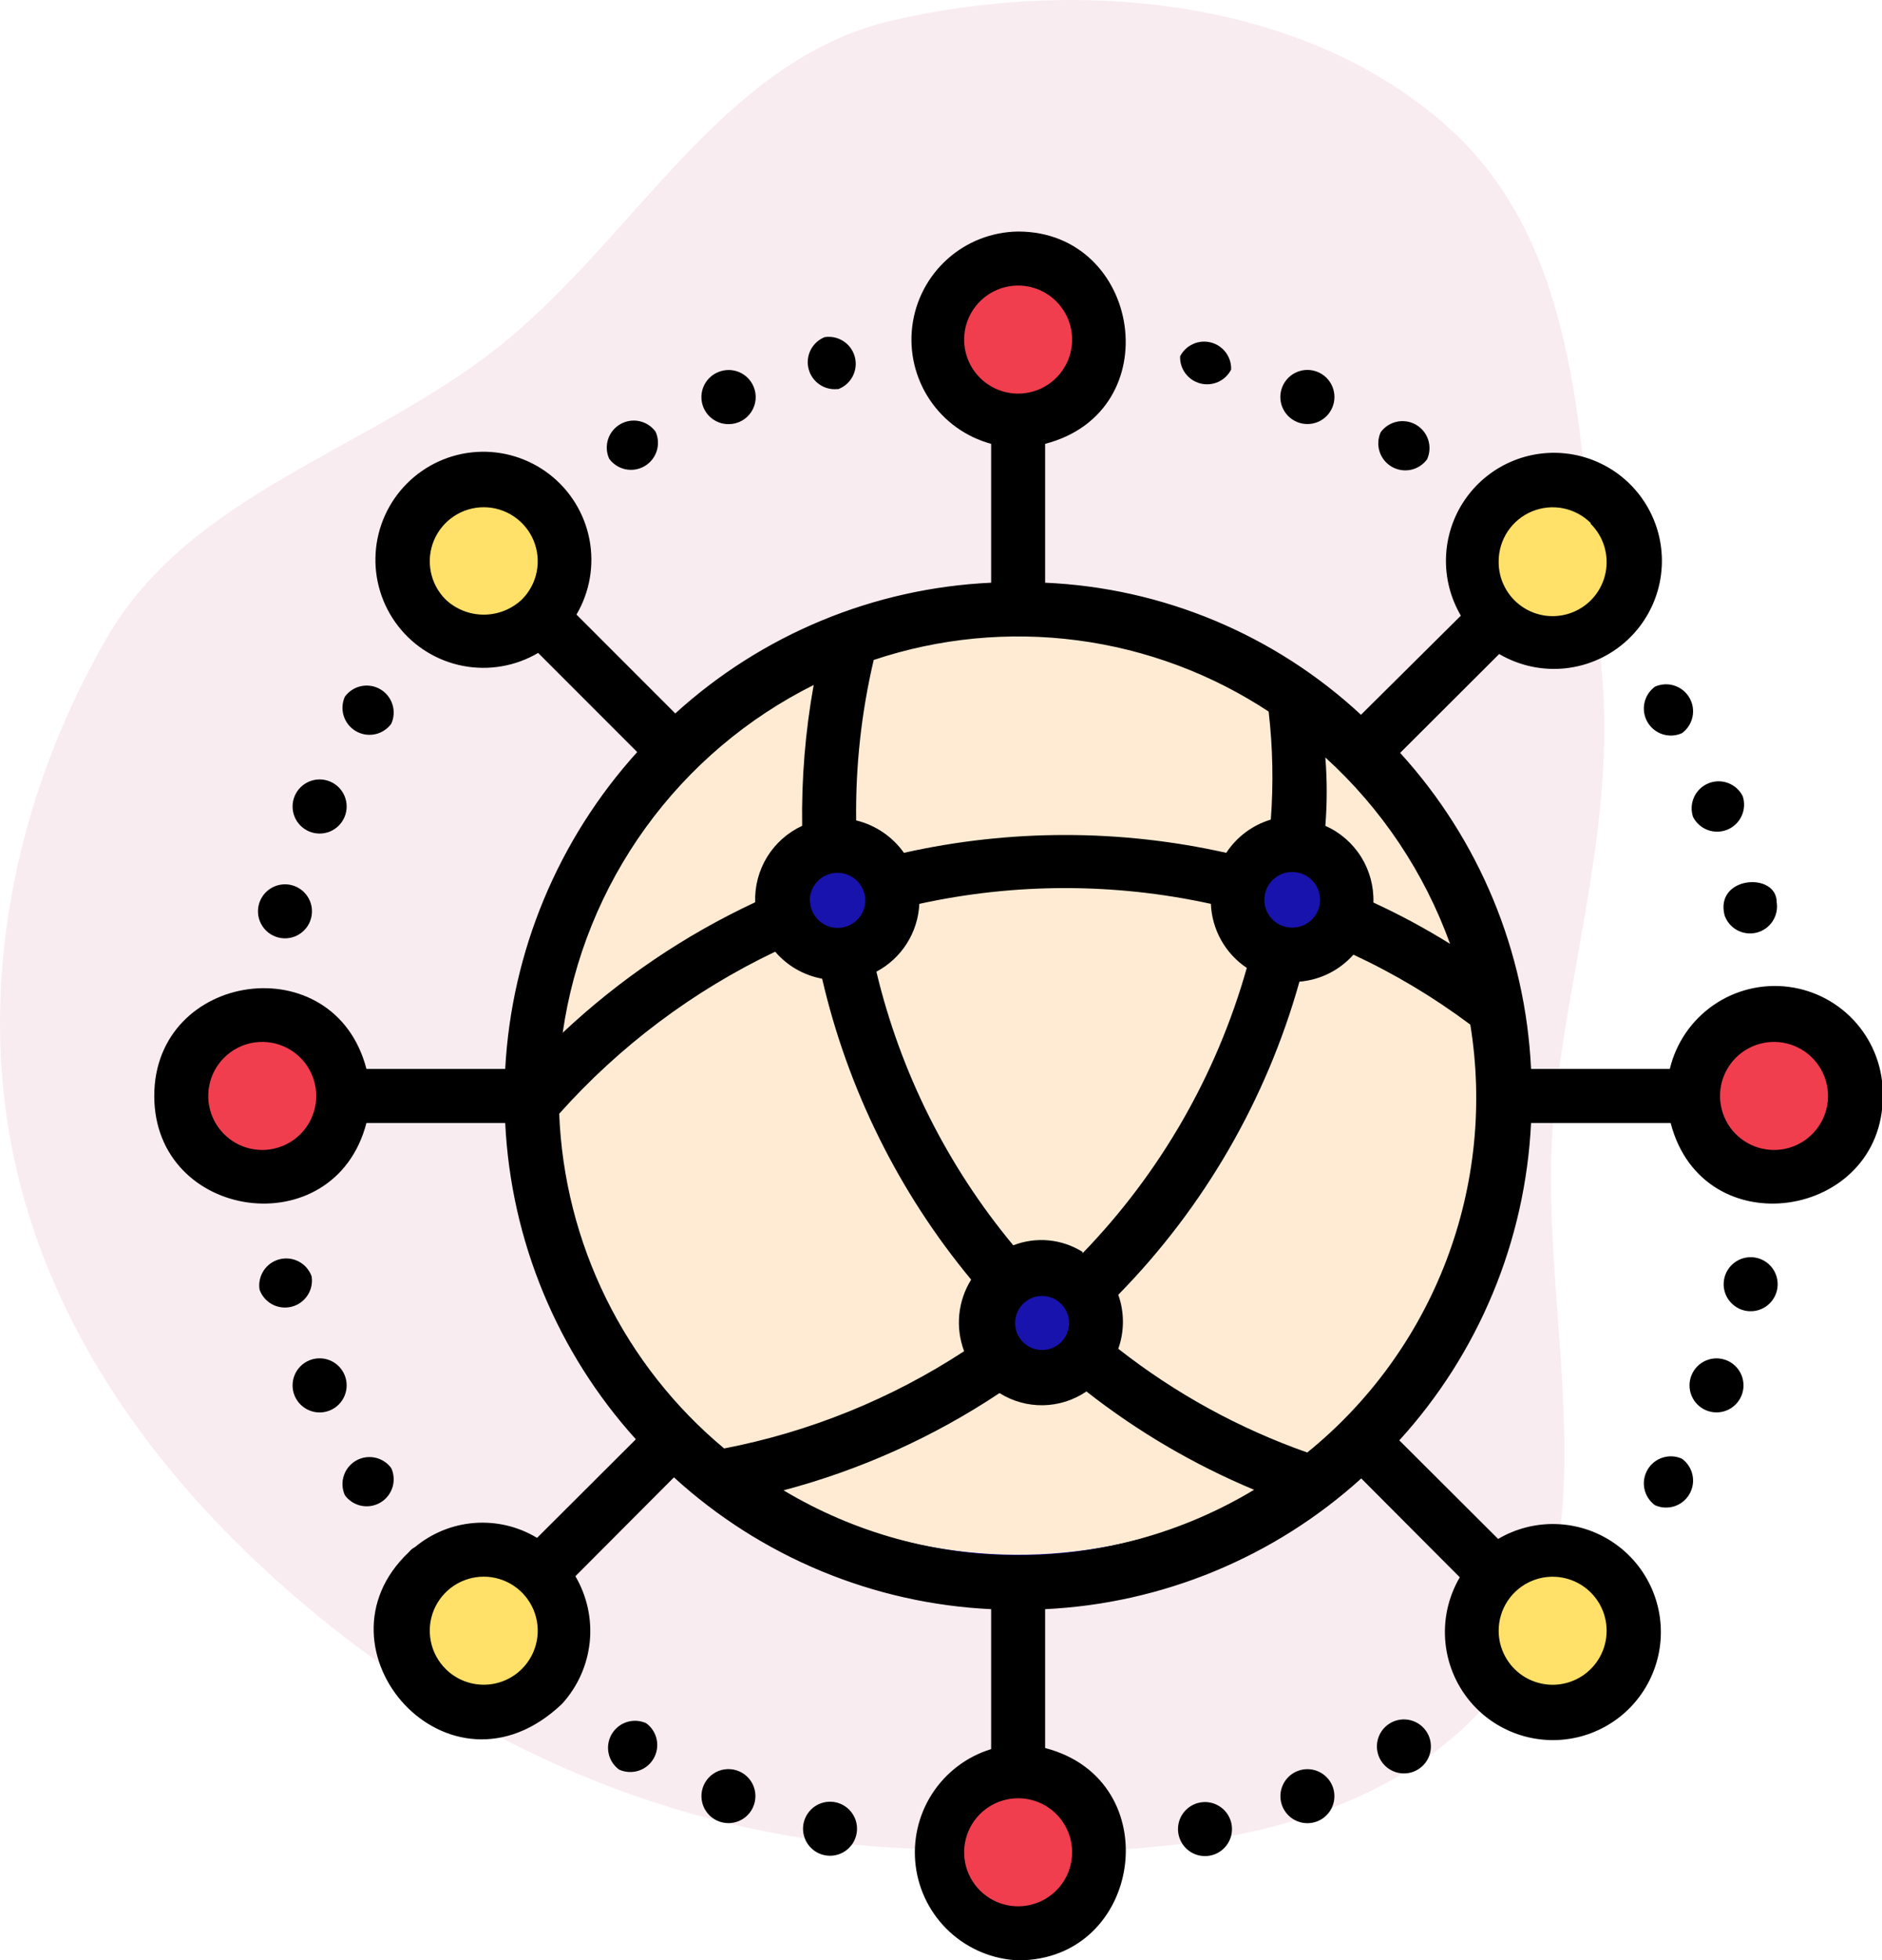 <svg width="122" height="127" viewBox="0 0 122 127" fill="none" xmlns="http://www.w3.org/2000/svg">
<path fill-rule="evenodd" clip-rule="evenodd" d="M57.852 1.322C70.102 -1.504 84.678 -0.081 93.973 8.332C103.103 16.596 102.463 30.692 103.777 42.891C104.832 52.686 101.855 61.773 100.784 71.567C99.332 84.84 105.305 100.403 96.391 110.397C87.404 120.472 71.381 120.478 57.852 119.698C44.902 118.952 32.682 114.028 22.431 106.134C12.425 98.428 4.051 88.254 1.13 76.017C-1.665 64.31 0.894 51.705 6.948 41.284C12.32 32.035 23.728 29.213 32.163 22.592C41.128 15.554 46.721 3.891 57.852 1.322Z" fill="#F9ECF0"/>
<g clip-path="url(#clip0)">
<path d="M66 102.5C58.043 102.494 50.383 99.478 44.56 94.056C38.736 88.635 35.179 81.211 34.605 73.275C32.365 48.617 60.155 30.383 82.485 44.155C109.645 61.62 97.36 102.5 66 102.5Z" fill="#FFEBD3"/>
<path d="M65.999 102.5C61.693 102.508 57.43 101.633 53.474 99.929C49.519 98.225 45.955 95.728 43.003 92.592C40.051 89.456 37.773 85.748 36.31 81.697C34.848 77.646 34.231 73.339 34.499 69.04C34.451 77.394 37.723 85.426 43.596 91.368C49.469 97.31 57.462 100.675 65.816 100.724C74.17 100.773 82.202 97.501 88.144 91.628C94.085 85.755 97.451 77.762 97.499 69.407C97.716 73.676 97.061 77.944 95.575 81.952C94.089 85.959 91.803 89.622 88.856 92.718C85.909 95.814 82.363 98.278 78.434 99.959C74.504 101.641 70.274 102.506 65.999 102.5Z" fill="#1813AC"/>
<path d="M54.31 61.847C56.272 61.847 57.863 60.257 57.863 58.295C57.863 56.333 56.272 54.742 54.31 54.742C52.348 54.742 50.758 56.333 50.758 58.295C50.758 60.257 52.348 61.847 54.31 61.847Z" fill="#1813AC"/>
<path d="M83.78 61.847C85.742 61.847 87.332 60.257 87.332 58.295C87.332 56.333 85.742 54.742 83.78 54.742C81.818 54.742 80.228 56.333 80.228 58.295C80.228 60.257 81.818 61.847 83.78 61.847Z" fill="#1813AC"/>
<path d="M67.523 89.287C66.776 89.318 66.039 89.109 65.42 88.691C64.801 88.273 64.332 87.667 64.081 86.963C63.831 86.259 63.812 85.493 64.029 84.778C64.245 84.062 64.684 83.435 65.283 82.987C65.655 82.674 66.089 82.442 66.557 82.306C67.024 82.17 67.515 82.133 67.997 82.197C68.48 82.261 68.944 82.425 69.359 82.679C69.775 82.933 70.133 83.27 70.41 83.67C70.81 84.196 71.053 84.824 71.111 85.482C71.169 86.14 71.04 86.802 70.737 87.389C70.436 87.977 69.973 88.467 69.404 88.803C68.836 89.139 68.183 89.307 67.523 89.287Z" fill="#1813AC"/>
<path d="M66 27.25C68.9 27.25 71.25 24.899 71.25 22C71.25 19.101 68.9 16.75 66 16.75C63.1 16.75 60.75 19.101 60.75 22C60.75 24.899 63.1 27.25 66 27.25Z" fill="#F03E4E"/>
<path d="M66 125.25C68.9 125.25 71.25 122.899 71.25 120C71.25 117.101 68.9 114.75 66 114.75C63.1 114.75 60.75 117.101 60.75 120C60.75 122.899 63.1 125.25 66 125.25Z" fill="#F03E4E"/>
<path d="M100.649 41.6C103.549 41.6 105.899 39.249 105.899 36.35C105.899 33.45 103.549 31.1 100.649 31.1C97.75 31.1 95.399 33.45 95.399 36.35C95.399 39.249 97.75 41.6 100.649 41.6Z" fill="#FFE069"/>
<path d="M31.351 110.9C34.25 110.9 36.601 108.55 36.601 105.65C36.601 102.751 34.25 100.4 31.351 100.4C28.451 100.4 26.101 102.751 26.101 105.65C26.101 108.55 28.451 110.9 31.351 110.9Z" fill="#FFE069"/>
<path d="M100.649 110.9C103.549 110.9 105.899 108.55 105.899 105.65C105.899 102.751 103.549 100.4 100.649 100.4C97.75 100.4 95.399 102.751 95.399 105.65C95.399 108.55 97.75 110.9 100.649 110.9Z" fill="#FFE069"/>
<path d="M31.351 41.6C34.25 41.6 36.601 39.249 36.601 36.35C36.601 33.45 34.25 31.1 31.351 31.1C28.451 31.1 26.101 33.45 26.101 36.35C26.101 39.249 28.451 41.6 31.351 41.6Z" fill="#FFE069"/>
<path d="M115 76.25C117.899 76.25 120.25 73.9 120.25 71C120.25 68.1 117.899 65.75 115 65.75C112.101 65.75 109.75 68.1 109.75 71C109.75 73.9 112.101 76.25 115 76.25Z" fill="#F03E4E"/>
<path d="M17 76.25C19.899 76.25 22.25 73.9 22.25 71C22.25 68.1 19.899 65.75 17 65.75C14.101 65.75 11.75 68.1 11.75 71C11.75 73.9 14.101 76.25 17 76.25Z" fill="#F03E4E"/>
<path d="M108.245 69.25H99.25C98.894 61.644 95.892 54.402 90.763 48.775L97.185 42.37C98.477 43.129 99.978 43.454 101.468 43.297C102.958 43.139 104.358 42.508 105.463 41.495C106.437 40.602 107.139 39.451 107.486 38.175C107.834 36.9 107.813 35.552 107.427 34.288C107.04 33.024 106.304 31.895 105.303 31.032C104.301 30.169 103.076 29.607 101.768 29.412C100.461 29.216 99.125 29.395 97.915 29.927C96.705 30.459 95.67 31.323 94.931 32.419C94.191 33.514 93.777 34.797 93.736 36.118C93.695 37.44 94.029 38.746 94.7 39.885L88.225 46.307C82.631 41.116 75.374 38.083 67.75 37.75V28.755C75.835 26.655 73.98 15 66 15C64.311 15.02 62.686 15.65 61.426 16.774C60.165 17.898 59.353 19.441 59.14 21.116C58.927 22.792 59.327 24.488 60.266 25.892C61.205 27.296 62.62 28.312 64.25 28.755V37.75C56.647 38.102 49.405 41.098 43.775 46.22L37.37 39.815C38.233 38.347 38.532 36.614 38.21 34.942C37.888 33.27 36.967 31.772 35.62 30.73C34.273 29.688 32.592 29.172 30.892 29.28C29.193 29.388 27.591 30.112 26.387 31.317C25.182 32.521 24.458 34.123 24.35 35.822C24.242 37.522 24.758 39.203 25.8 40.55C26.842 41.897 28.34 42.818 30.012 43.14C31.684 43.462 33.417 43.163 34.885 42.3L41.307 48.722C36.183 54.38 33.162 61.628 32.75 69.25H23.755C21.672 61.235 10 62.915 10 71C10 79.085 21.672 80.748 23.755 72.75H32.75C33.12 80.355 36.113 87.596 41.22 93.243L34.815 99.63C33.598 98.895 32.182 98.558 30.765 98.664C29.347 98.771 27.998 99.317 26.905 100.225C26.748 100.305 26.611 100.419 26.503 100.557C19.87 106.805 29.093 117.357 36.425 110.392C37.438 109.288 38.069 107.888 38.227 106.398C38.384 104.908 38.059 103.407 37.3 102.115L43.688 95.71C49.338 100.865 56.61 103.885 64.25 104.25V113.315C62.672 113.799 61.317 114.826 60.422 116.212C59.528 117.599 59.152 119.258 59.361 120.895C59.571 122.532 60.352 124.042 61.566 125.159C62.781 126.276 64.351 126.928 66 127C74.085 127 75.765 115.327 67.75 113.245V104.25C75.355 103.883 82.598 100.89 88.243 95.78L94.63 102.185C93.871 103.477 93.546 104.978 93.704 106.468C93.861 107.958 94.493 109.358 95.505 110.463C96.398 111.437 97.549 112.139 98.825 112.486C100.1 112.834 101.448 112.813 102.712 112.427C103.976 112.04 105.105 111.304 105.968 110.303C106.831 109.301 107.393 108.076 107.588 106.768C107.784 105.461 107.605 104.125 107.073 102.915C106.541 101.705 105.677 100.67 104.581 99.931C103.486 99.191 102.203 98.777 100.881 98.736C99.56 98.695 98.254 99.029 97.115 99.7L90.71 93.312C95.862 87.661 98.882 80.389 99.25 72.75H108.298C110.397 80.835 122.052 78.98 122.052 71C122.083 69.275 121.475 67.599 120.346 66.294C119.217 64.99 117.646 64.148 115.934 63.931C114.222 63.714 112.49 64.137 111.071 65.119C109.652 66.1 108.646 67.572 108.245 69.25ZM50.792 96.55C55.773 95.231 60.502 93.103 64.793 90.25C65.64 90.783 66.625 91.056 67.626 91.038C68.627 91.019 69.6 90.709 70.427 90.145C73.747 92.747 77.403 94.89 81.295 96.515C76.691 99.284 71.421 100.75 66.049 100.757C60.676 100.763 55.403 99.309 50.792 96.55ZM36.25 72.155C40.174 67.761 44.933 64.192 50.25 61.655C51.034 62.571 52.109 63.188 53.295 63.405C54.955 70.566 58.262 77.242 62.955 82.9C62.527 83.586 62.264 84.361 62.185 85.165C62.106 85.97 62.214 86.782 62.5 87.537C57.772 90.627 52.488 92.766 46.943 93.838C43.742 91.173 41.136 87.866 39.294 84.131C37.453 80.396 36.415 76.316 36.25 72.155ZM52.752 44.347C52.205 47.367 51.953 50.432 52 53.5C51.061 53.934 50.271 54.635 49.729 55.516C49.188 56.397 48.918 57.419 48.955 58.453C44.374 60.591 40.163 63.444 36.477 66.905C37.168 62.104 39.015 57.542 41.859 53.613C44.704 49.683 48.46 46.504 52.805 44.347H52.752ZM82.24 46.097C82.509 48.421 82.556 50.765 82.38 53.097C81.194 53.452 80.171 54.215 79.493 55.25C72.613 53.71 65.477 53.71 58.597 55.25C57.852 54.199 56.752 53.453 55.5 53.15C55.455 49.652 55.837 46.161 56.638 42.755C60.89 41.334 65.41 40.9 69.855 41.485C74.299 42.07 78.553 43.66 82.293 46.133L82.24 46.097ZM52.49 58.347C52.49 57.869 52.68 57.411 53.018 57.073C53.356 56.735 53.814 56.545 54.292 56.545C54.771 56.545 55.229 56.735 55.567 57.073C55.905 57.411 56.095 57.869 56.095 58.347C56.092 58.583 56.042 58.816 55.948 59.032C55.855 59.248 55.72 59.444 55.551 59.608C55.382 59.772 55.182 59.901 54.963 59.989C54.745 60.075 54.511 60.118 54.275 60.115C54.039 60.112 53.807 60.062 53.591 59.968C53.374 59.875 53.178 59.74 53.014 59.571C52.85 59.402 52.721 59.202 52.634 58.983C52.547 58.764 52.504 58.531 52.508 58.295L52.49 58.347ZM68.905 84.597C69.162 84.911 69.303 85.303 69.303 85.709C69.303 86.114 69.162 86.507 68.905 86.82C68.676 87.099 68.367 87.3 68.019 87.396C67.671 87.492 67.302 87.478 66.963 87.356C66.623 87.235 66.33 87.011 66.122 86.716C65.915 86.421 65.803 86.069 65.803 85.709C65.803 85.348 65.915 84.996 66.122 84.701C66.33 84.406 66.623 84.183 66.963 84.061C67.302 83.94 67.671 83.926 68.019 84.022C68.367 84.118 68.676 84.319 68.905 84.597ZM70.165 81.097C69.502 80.684 68.752 80.431 67.975 80.358C67.197 80.285 66.413 80.394 65.685 80.677C61.404 75.529 58.367 69.463 56.812 62.95C57.618 62.523 58.298 61.893 58.786 61.122C59.274 60.352 59.553 59.468 59.595 58.557C65.821 57.193 72.269 57.193 78.495 58.557C78.529 59.383 78.758 60.189 79.162 60.91C79.567 61.631 80.135 62.246 80.823 62.705C78.86 69.651 75.204 76.001 70.183 81.185L70.165 81.097ZM83.763 60.097C83.284 60.097 82.826 59.908 82.488 59.57C82.15 59.231 81.96 58.773 81.96 58.295C81.96 57.817 82.15 57.358 82.488 57.02C82.826 56.682 83.284 56.492 83.763 56.492C84.241 56.49 84.7 56.678 85.04 57.014C85.379 57.351 85.571 57.808 85.574 58.286C85.576 58.764 85.388 59.224 85.052 59.563C84.716 59.903 84.258 60.095 83.78 60.097H83.763ZM85.915 53.5C86.033 52.026 86.033 50.546 85.915 49.072C89.555 52.378 92.33 56.523 94 61.148C92.401 60.153 90.741 59.258 89.03 58.47C89.064 57.426 88.786 56.395 88.231 55.509C87.676 54.624 86.87 53.924 85.915 53.5ZM103.118 33.935C103.528 34.343 103.831 34.847 103.999 35.401C104.167 35.955 104.195 36.541 104.08 37.109C103.966 37.676 103.712 38.206 103.343 38.652C102.973 39.097 102.499 39.444 101.962 39.661C101.426 39.878 100.844 39.959 100.268 39.896C99.693 39.833 99.142 39.628 98.665 39.3C98.189 38.972 97.801 38.531 97.536 38.016C97.272 37.501 97.139 36.929 97.15 36.35C97.153 35.66 97.36 34.986 97.745 34.413C98.129 33.84 98.675 33.394 99.313 33.13C99.95 32.867 100.652 32.797 101.329 32.931C102.006 33.065 102.628 33.396 103.118 33.883V33.935ZM62.5 22C62.5 21.308 62.705 20.631 63.09 20.055C63.474 19.48 64.021 19.031 64.661 18.766C65.3 18.502 66.004 18.432 66.683 18.567C67.362 18.702 67.985 19.036 68.475 19.525C68.964 20.015 69.298 20.638 69.433 21.317C69.568 21.996 69.499 22.7 69.234 23.339C68.969 23.979 68.52 24.526 67.945 24.91C67.369 25.295 66.692 25.5 66 25.5C65.072 25.5 64.181 25.131 63.525 24.475C62.869 23.819 62.5 22.928 62.5 22ZM28.883 38.835C28.393 38.345 28.06 37.722 27.926 37.043C27.791 36.364 27.86 35.66 28.125 35.021C28.391 34.382 28.839 33.836 29.415 33.451C29.99 33.067 30.667 32.861 31.359 32.861C32.051 32.861 32.727 33.067 33.303 33.451C33.878 33.836 34.327 34.382 34.592 35.021C34.857 35.66 34.926 36.364 34.792 37.043C34.657 37.722 34.324 38.345 33.835 38.835C33.166 39.468 32.28 39.82 31.359 39.82C30.438 39.82 29.552 39.468 28.883 38.835ZM17 74.5C16.308 74.5 15.631 74.295 15.056 73.91C14.48 73.526 14.031 72.979 13.766 72.339C13.502 71.7 13.432 70.996 13.567 70.317C13.702 69.638 14.036 69.015 14.525 68.525C15.015 68.036 15.638 67.702 16.317 67.567C16.996 67.432 17.7 67.501 18.339 67.766C18.979 68.031 19.526 68.48 19.91 69.055C20.295 69.631 20.5 70.308 20.5 71C20.5 71.928 20.131 72.819 19.475 73.475C18.819 74.131 17.928 74.5 17 74.5ZM28.883 108.118C28.393 107.628 28.06 107.004 27.926 106.325C27.791 105.647 27.86 104.943 28.125 104.304C28.391 103.664 28.839 103.118 29.415 102.734C29.99 102.349 30.667 102.144 31.359 102.144C32.051 102.144 32.727 102.349 33.303 102.734C33.878 103.118 34.327 103.664 34.592 104.304C34.857 104.943 34.926 105.647 34.792 106.325C34.657 107.004 34.324 107.628 33.835 108.118C33.51 108.443 33.124 108.701 32.699 108.877C32.274 109.053 31.819 109.144 31.359 109.144C30.899 109.144 30.443 109.053 30.018 108.877C29.594 108.701 29.208 108.443 28.883 108.118ZM69.5 120C69.5 120.692 69.295 121.369 68.91 121.944C68.526 122.52 67.979 122.969 67.339 123.234C66.7 123.498 65.996 123.568 65.317 123.433C64.638 123.298 64.015 122.964 63.525 122.475C63.036 121.985 62.702 121.362 62.567 120.683C62.432 120.004 62.502 119.3 62.766 118.661C63.031 118.021 63.48 117.474 64.055 117.09C64.631 116.705 65.308 116.5 66 116.5C66.928 116.5 67.819 116.869 68.475 117.525C69.131 118.182 69.5 119.072 69.5 120ZM103.118 103.165C103.526 103.571 103.828 104.072 103.997 104.622C104.165 105.173 104.195 105.757 104.084 106.322C103.973 106.887 103.725 107.416 103.36 107.862C102.996 108.308 102.527 108.657 101.995 108.878C101.464 109.1 100.886 109.186 100.313 109.131C99.739 109.075 99.189 108.879 98.709 108.56C98.23 108.241 97.837 107.808 97.565 107.3C97.293 106.793 97.15 106.226 97.15 105.65C97.15 104.958 97.354 104.282 97.737 103.707C98.121 103.131 98.666 102.682 99.305 102.416C99.943 102.15 100.646 102.08 101.324 102.213C102.003 102.346 102.627 102.677 103.118 103.165ZM84.743 94.1C80.32 92.543 76.182 90.273 72.493 87.38C72.893 86.248 72.893 85.012 72.493 83.88C78.053 78.216 82.092 71.24 84.235 63.597C85.584 63.487 86.837 62.86 87.735 61.847C90.41 63.093 92.95 64.612 95.312 66.38C96.15 71.522 95.613 76.794 93.757 81.662C91.901 86.53 88.791 90.821 84.743 94.1ZM115 74.5C114.308 74.5 113.631 74.295 113.056 73.91C112.48 73.526 112.031 72.979 111.766 72.339C111.502 71.7 111.432 70.996 111.567 70.317C111.702 69.638 112.036 69.015 112.525 68.525C113.015 68.036 113.638 67.702 114.317 67.567C114.996 67.432 115.7 67.501 116.339 67.766C116.979 68.031 117.526 68.48 117.91 69.055C118.295 69.631 118.5 70.308 118.5 71C118.5 71.928 118.131 72.819 117.475 73.475C116.818 74.131 115.928 74.5 115 74.5Z" fill="black"/>
<path d="M20.203 59.31C20.27 58.879 20.174 58.439 19.934 58.076C19.694 57.712 19.327 57.451 18.904 57.344C18.482 57.236 18.035 57.291 17.65 57.496C17.266 57.701 16.971 58.042 16.825 58.453C16.743 58.682 16.71 58.926 16.728 59.169C16.746 59.412 16.815 59.648 16.93 59.863C17.044 60.078 17.202 60.267 17.394 60.417C17.586 60.568 17.807 60.676 18.043 60.736C18.279 60.796 18.525 60.806 18.765 60.765C19.006 60.725 19.235 60.635 19.438 60.5C19.641 60.366 19.814 60.191 19.946 59.986C20.078 59.781 20.165 59.551 20.203 59.31Z" fill="black"/>
<path d="M25.366 46.885C25.544 46.49 25.57 46.043 25.438 45.631C25.305 45.218 25.025 44.869 24.65 44.651C24.276 44.434 23.834 44.362 23.41 44.452C22.986 44.541 22.61 44.785 22.355 45.135C22.177 45.53 22.151 45.977 22.284 46.389C22.416 46.802 22.696 47.151 23.071 47.368C23.445 47.586 23.887 47.657 24.311 47.568C24.735 47.479 25.111 47.235 25.366 46.885Z" fill="black"/>
<path d="M22.338 52.922C22.517 52.493 22.517 52.01 22.34 51.581C22.163 51.151 21.822 50.809 21.393 50.63C21.18 50.541 20.952 50.496 20.722 50.495C20.492 50.495 20.264 50.54 20.051 50.628C19.621 50.805 19.279 51.146 19.1 51.575C18.922 52.004 18.921 52.487 19.098 52.917C19.275 53.347 19.616 53.689 20.045 53.867C20.475 54.046 20.957 54.047 21.387 53.87C21.817 53.693 22.159 53.352 22.338 52.922Z" fill="black"/>
<path d="M92.512 29.753C92.69 29.358 92.716 28.911 92.584 28.498C92.452 28.086 92.171 27.737 91.797 27.519C91.422 27.301 90.98 27.23 90.556 27.32C90.132 27.409 89.757 27.652 89.502 28.003C89.324 28.397 89.298 28.844 89.43 29.257C89.562 29.669 89.843 30.018 90.217 30.236C90.592 30.454 91.034 30.525 91.457 30.436C91.881 30.346 92.257 30.103 92.512 29.753Z" fill="black"/>
<path d="M86.37 26.392C86.549 25.963 86.55 25.48 86.373 25.05C86.195 24.621 85.855 24.279 85.425 24.1C84.996 23.921 84.513 23.92 84.083 24.098C83.653 24.275 83.311 24.616 83.133 25.045C82.954 25.474 82.953 25.957 83.13 26.387C83.308 26.817 83.648 27.159 84.078 27.337C84.507 27.516 84.99 27.517 85.42 27.34C85.85 27.163 86.192 26.822 86.37 26.392Z" fill="black"/>
<path d="M79.808 23.942C79.822 23.544 79.7 23.154 79.461 22.834C79.223 22.515 78.883 22.287 78.498 22.187C78.112 22.087 77.704 22.121 77.341 22.285C76.978 22.448 76.681 22.73 76.5 23.085C76.486 23.483 76.608 23.874 76.846 24.193C77.085 24.512 77.424 24.741 77.81 24.841C78.195 24.941 78.603 24.906 78.967 24.743C79.33 24.579 79.626 24.297 79.808 23.942Z" fill="black"/>
<path d="M111.937 88.132C111.508 87.956 111.026 87.957 110.598 88.136C110.17 88.315 109.83 88.657 109.654 89.086C109.477 89.516 109.479 89.997 109.658 90.426C109.836 90.854 110.178 91.194 110.607 91.37C111.037 91.546 111.519 91.545 111.947 91.366C112.375 91.187 112.715 90.846 112.891 90.416C113.068 89.987 113.066 89.505 112.887 89.077C112.708 88.649 112.367 88.309 111.937 88.132Z" fill="black"/>
<path d="M109.032 94.503C108.637 94.324 108.191 94.299 107.778 94.431C107.365 94.563 107.016 94.843 106.799 95.218C106.581 95.592 106.51 96.034 106.599 96.458C106.688 96.882 106.932 97.258 107.282 97.513C107.677 97.691 108.124 97.717 108.537 97.585C108.949 97.452 109.298 97.172 109.516 96.797C109.734 96.423 109.805 95.981 109.715 95.557C109.626 95.133 109.383 94.757 109.032 94.503Z" fill="black"/>
<path d="M113.915 81.5C113.465 81.386 112.988 81.456 112.589 81.694C112.19 81.932 111.902 82.319 111.789 82.769C111.675 83.219 111.745 83.696 111.983 84.095C112.221 84.493 112.607 84.781 113.057 84.895C113.508 85.009 113.985 84.939 114.383 84.701C114.782 84.463 115.07 84.076 115.184 83.626C115.297 83.176 115.228 82.699 114.99 82.3C114.752 81.902 114.365 81.614 113.915 81.5Z" fill="black"/>
<path d="M47.905 114.75C47.666 114.648 47.407 114.601 47.146 114.612C46.886 114.623 46.632 114.691 46.402 114.813C46.172 114.935 45.971 115.106 45.816 115.315C45.66 115.524 45.554 115.765 45.503 116.02C45.453 116.276 45.46 116.539 45.524 116.792C45.588 117.044 45.708 117.279 45.874 117.479C46.041 117.679 46.249 117.84 46.486 117.949C46.722 118.058 46.98 118.113 47.24 118.11C47.642 118.105 48.03 117.963 48.339 117.706C48.647 117.449 48.858 117.094 48.936 116.7C49.014 116.306 48.955 115.897 48.767 115.542C48.579 115.187 48.275 114.907 47.905 114.75Z" fill="black"/>
<path d="M41.886 111.635C41.491 111.457 41.044 111.431 40.631 111.563C40.219 111.695 39.87 111.976 39.652 112.35C39.434 112.725 39.363 113.167 39.453 113.591C39.542 114.015 39.785 114.39 40.136 114.645C40.531 114.823 40.977 114.849 41.39 114.717C41.803 114.585 42.152 114.304 42.369 113.93C42.587 113.555 42.658 113.113 42.569 112.689C42.48 112.266 42.236 111.89 41.886 111.635Z" fill="black"/>
<path d="M54.31 116.797C53.976 116.697 53.62 116.699 53.286 116.803C52.953 116.906 52.659 117.107 52.441 117.38C52.223 117.652 52.091 117.983 52.062 118.331C52.034 118.678 52.11 119.027 52.281 119.331C52.452 119.635 52.71 119.881 53.022 120.038C53.334 120.194 53.685 120.254 54.031 120.209C54.377 120.164 54.702 120.017 54.963 119.787C55.225 119.556 55.412 119.253 55.5 118.915C55.614 118.477 55.554 118.011 55.332 117.616C55.11 117.221 54.744 116.928 54.31 116.797Z" fill="black"/>
<path d="M25.366 95.115C25.111 94.765 24.735 94.521 24.311 94.432C23.887 94.343 23.445 94.414 23.071 94.631C22.696 94.849 22.416 95.198 22.284 95.611C22.151 96.023 22.177 96.47 22.355 96.865C22.61 97.215 22.986 97.459 23.41 97.548C23.834 97.637 24.276 97.566 24.65 97.349C25.025 97.131 25.305 96.782 25.438 96.369C25.57 95.957 25.544 95.51 25.366 95.115Z" fill="black"/>
<path d="M22.338 89.078C22.159 88.648 21.817 88.308 21.387 88.13C20.957 87.953 20.475 87.954 20.045 88.132C19.616 88.311 19.275 88.653 19.098 89.083C18.921 89.513 18.922 89.996 19.1 90.425C19.279 90.854 19.621 91.195 20.051 91.372C20.481 91.55 20.964 91.549 21.393 91.37C21.822 91.191 22.163 90.849 22.34 90.419C22.517 89.99 22.517 89.507 22.338 89.078Z" fill="black"/>
<path d="M20.202 82.69C20.056 82.279 19.762 81.938 19.377 81.733C18.993 81.528 18.546 81.474 18.123 81.581C17.701 81.688 17.334 81.949 17.093 82.313C16.853 82.677 16.757 83.117 16.825 83.547C16.971 83.958 17.265 84.299 17.65 84.504C18.034 84.709 18.481 84.763 18.904 84.656C19.326 84.549 19.693 84.288 19.933 83.924C20.174 83.561 20.269 83.121 20.202 82.69Z" fill="black"/>
<path d="M90.115 111.635C89.818 111.812 89.579 112.072 89.429 112.385C89.28 112.697 89.226 113.046 89.276 113.389C89.325 113.732 89.474 114.052 89.706 114.309C89.937 114.567 90.239 114.75 90.575 114.836C90.91 114.922 91.263 114.906 91.59 114.791C91.916 114.676 92.201 114.466 92.409 114.189C92.616 113.912 92.737 113.58 92.755 113.234C92.774 112.889 92.689 112.545 92.513 112.248C92.276 111.848 91.891 111.56 91.441 111.445C90.991 111.33 90.515 111.398 90.115 111.635Z" fill="black"/>
<path d="M84.077 114.75C83.758 114.884 83.486 115.109 83.295 115.397C83.104 115.685 83.002 116.023 83.003 116.369C83.004 116.715 83.107 117.053 83.3 117.34C83.493 117.627 83.766 117.851 84.086 117.982C84.406 118.114 84.757 118.148 85.096 118.08C85.436 118.012 85.747 117.846 85.991 117.601C86.236 117.356 86.402 117.045 86.469 116.705C86.537 116.366 86.502 116.015 86.37 115.695C86.282 115.482 86.153 115.289 85.989 115.126C85.826 114.963 85.633 114.834 85.42 114.746C85.207 114.659 84.979 114.614 84.748 114.614C84.518 114.615 84.29 114.661 84.077 114.75Z" fill="black"/>
<path d="M77.69 116.797C77.354 116.881 77.05 117.063 76.817 117.32C76.584 117.577 76.433 117.897 76.382 118.24C76.331 118.584 76.384 118.934 76.533 119.247C76.682 119.56 76.92 119.822 77.218 119.999C77.516 120.177 77.86 120.261 78.207 120.243C78.553 120.224 78.886 120.104 79.163 119.895C79.441 119.687 79.65 119.402 79.765 119.074C79.879 118.747 79.894 118.393 79.808 118.057C79.692 117.611 79.405 117.228 79.008 116.992C78.612 116.756 78.138 116.686 77.69 116.797Z" fill="black"/>
<path d="M109.75 52.923C109.95 53.317 110.291 53.62 110.706 53.773C111.121 53.925 111.578 53.915 111.986 53.745C112.393 53.574 112.721 53.256 112.904 52.853C113.086 52.451 113.11 51.994 112.97 51.575C112.77 51.181 112.428 50.877 112.013 50.725C111.598 50.572 111.141 50.582 110.734 50.753C110.326 50.923 109.998 51.242 109.815 51.644C109.633 52.047 109.609 52.504 109.75 52.923Z" fill="black"/>
<path d="M109.032 47.498C109.383 47.243 109.626 46.867 109.715 46.443C109.805 46.019 109.734 45.577 109.516 45.203C109.298 44.828 108.949 44.548 108.537 44.416C108.124 44.283 107.677 44.309 107.282 44.487C106.932 44.742 106.688 45.118 106.599 45.542C106.51 45.966 106.581 46.408 106.799 46.782C107.016 47.157 107.365 47.437 107.778 47.569C108.191 47.702 108.637 47.676 109.032 47.498Z" fill="black"/>
<path d="M111.798 59.31C111.944 59.721 112.238 60.062 112.623 60.267C113.007 60.472 113.454 60.526 113.877 60.419C114.299 60.312 114.666 60.051 114.906 59.687C115.146 59.323 115.242 58.883 115.175 58.453C115.175 56.458 111.133 56.755 111.798 59.31Z" fill="black"/>
<path d="M47.24 27.477C47.529 27.477 47.813 27.405 48.067 27.269C48.322 27.132 48.538 26.934 48.698 26.693C48.857 26.453 48.955 26.176 48.981 25.888C49.008 25.601 48.963 25.311 48.85 25.045C48.672 24.619 48.333 24.281 47.907 24.104C47.481 23.927 47.002 23.926 46.575 24.1C46.194 24.25 45.878 24.529 45.682 24.888C45.486 25.248 45.422 25.664 45.501 26.066C45.58 26.467 45.797 26.828 46.115 27.086C46.433 27.344 46.831 27.483 47.24 27.477Z" fill="black"/>
<path d="M42.498 27.968C42.243 27.617 41.868 27.374 41.444 27.284C41.02 27.195 40.578 27.266 40.203 27.484C39.829 27.702 39.548 28.051 39.416 28.463C39.284 28.876 39.31 29.323 39.488 29.718C39.743 30.068 40.119 30.311 40.543 30.401C40.967 30.49 41.409 30.419 41.783 30.201C42.158 29.983 42.438 29.634 42.57 29.222C42.702 28.809 42.677 28.362 42.498 27.968Z" fill="black"/>
<path d="M54.31 25.22C54.721 25.074 55.062 24.779 55.267 24.395C55.472 24.011 55.526 23.563 55.419 23.141C55.312 22.718 55.051 22.351 54.687 22.111C54.324 21.871 53.883 21.775 53.453 21.843C53.061 22.002 52.74 22.297 52.549 22.675C52.358 23.053 52.311 23.487 52.416 23.897C52.52 24.306 52.77 24.665 53.118 24.905C53.466 25.145 53.89 25.251 54.31 25.203V25.22Z" fill="black"/>
</g>
<defs>
<clipPath id="clip0">
<rect width="112" height="112" fill="white" transform="translate(10 15)"/>
</clipPath>
</defs>
</svg>
